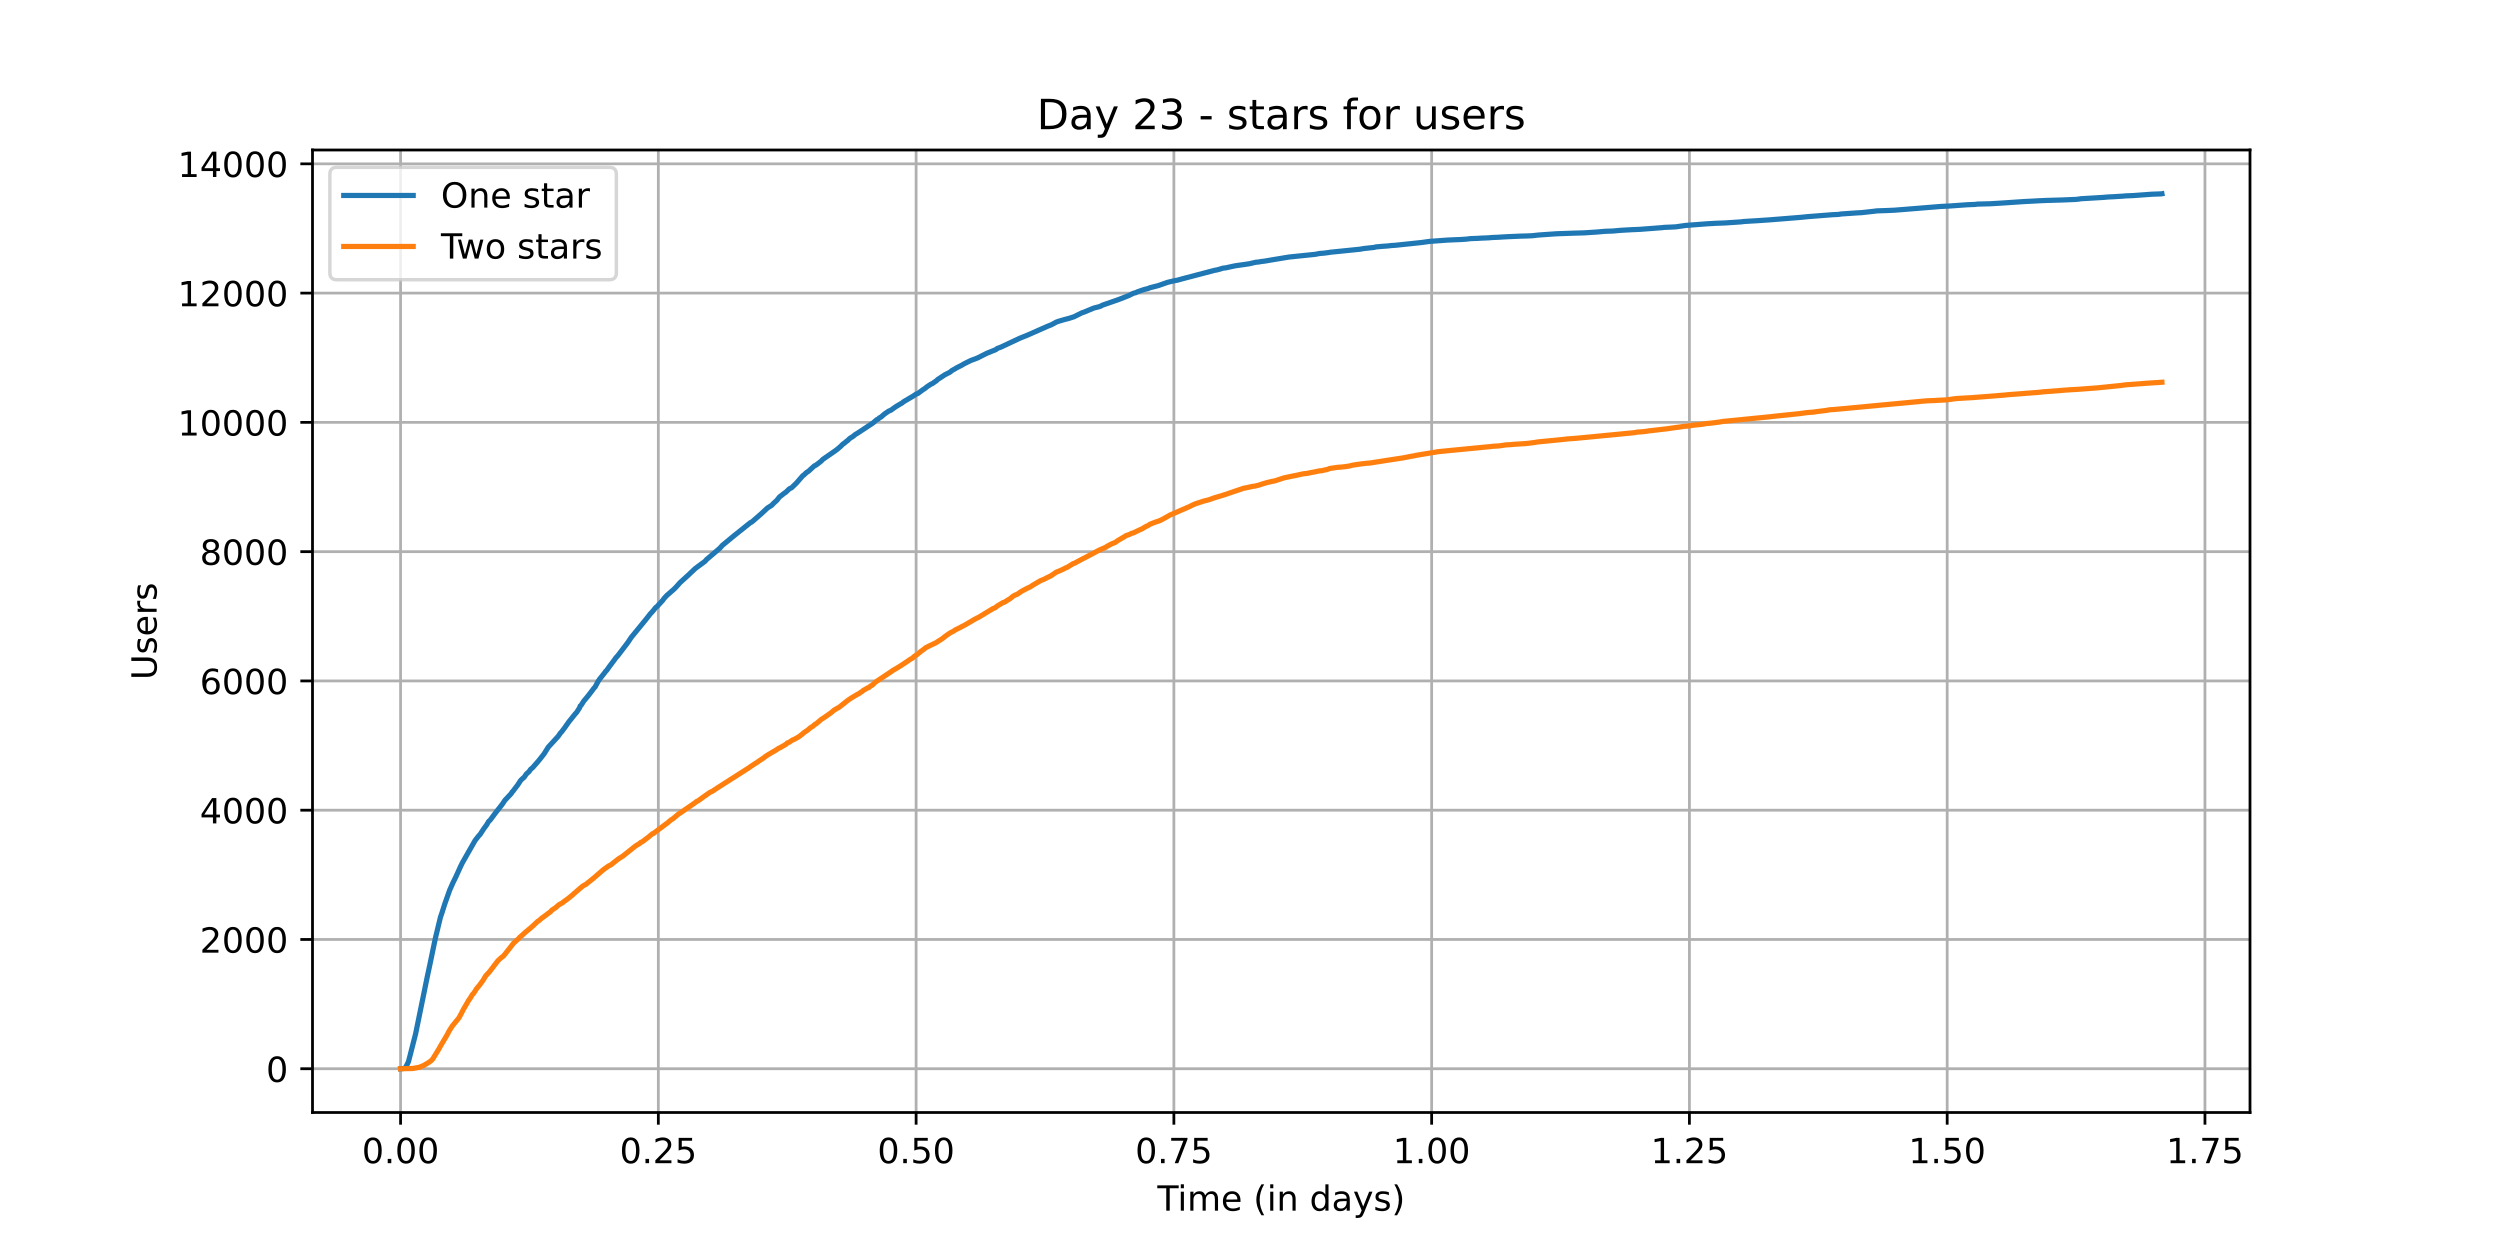<?xml version="1.0" encoding="utf-8" standalone="no"?>
<!DOCTYPE svg PUBLIC "-//W3C//DTD SVG 1.1//EN"
  "http://www.w3.org/Graphics/SVG/1.1/DTD/svg11.dtd">
<!-- Created with matplotlib (https://matplotlib.org/) -->
<svg height="360pt" version="1.1" viewBox="0 0 720 360" width="720pt" xmlns="http://www.w3.org/2000/svg" xmlns:xlink="http://www.w3.org/1999/xlink">
 <defs>
  <style type="text/css">*{stroke-linecap:butt;stroke-linejoin:round;}</style>
 </defs>
 <g id="figure_1">
  <g id="patch_1">
   <path d="M 0 360 
L 720 360 
L 720 0 
L 0 0 
z
" style="fill:#ffffff;"/>
  </g>
  <g id="axes_1">
   <g id="patch_2">
    <path d="M 90 320.4 
L 648 320.4 
L 648 43.2 
L 90 43.2 
z
" style="fill:#ffffff;"/>
   </g>
   <g id="matplotlib.axis_1">
    <g id="xtick_1">
     <g id="line2d_1">
      <path clip-path="url(#p4e5f7a37dd)" d="M 115.364 320.4 
L 115.364 43.2 
" style="fill:none;stroke:#b0b0b0;stroke-linecap:square;stroke-width:0.8;"/>
     </g>
     <g id="line2d_2">
      <defs>
       <path d="M 0 0 
L 0 3.5 
" id="maa28f8fe8a" style="stroke:#000000;stroke-width:0.8;"/>
      </defs>
      <g>
       <use style="stroke:#000000;stroke-width:0.8;" x="115.364" xlink:href="#maa28f8fe8a" y="320.4"/>
      </g>
     </g>
     <g id="text_1">
      <!-- 0.00 -->
      <g transform="translate(104.231 334.998)scale(0.1 -0.1)">
       <defs>
        <path d="M 31.781 66.406 
Q 24.172 66.406 20.328 58.906 
Q 16.5 51.422 16.5 36.375 
Q 16.5 21.391 20.328 13.891 
Q 24.172 6.391 31.781 6.391 
Q 39.453 6.391 43.281 13.891 
Q 47.125 21.391 47.125 36.375 
Q 47.125 51.422 43.281 58.906 
Q 39.453 66.406 31.781 66.406 
z
M 31.781 74.219 
Q 44.047 74.219 50.516 64.516 
Q 56.984 54.828 56.984 36.375 
Q 56.984 17.969 50.516 8.266 
Q 44.047 -1.422 31.781 -1.422 
Q 19.531 -1.422 13.062 8.266 
Q 6.594 17.969 6.594 36.375 
Q 6.594 54.828 13.062 64.516 
Q 19.531 74.219 31.781 74.219 
z
" id="DejaVuSans-48"/>
        <path d="M 10.688 12.406 
L 21 12.406 
L 21 0 
L 10.688 0 
z
" id="DejaVuSans-46"/>
       </defs>
       <use xlink:href="#DejaVuSans-48"/>
       <use x="63.623" xlink:href="#DejaVuSans-46"/>
       <use x="95.41" xlink:href="#DejaVuSans-48"/>
       <use x="159.033" xlink:href="#DejaVuSans-48"/>
      </g>
     </g>
    </g>
    <g id="xtick_2">
     <g id="line2d_3">
      <path clip-path="url(#p4e5f7a37dd)" d="M 189.601 320.4 
L 189.601 43.2 
" style="fill:none;stroke:#b0b0b0;stroke-linecap:square;stroke-width:0.8;"/>
     </g>
     <g id="line2d_4">
      <g>
       <use style="stroke:#000000;stroke-width:0.8;" x="189.601" xlink:href="#maa28f8fe8a" y="320.4"/>
      </g>
     </g>
     <g id="text_2">
      <!-- 0.25 -->
      <g transform="translate(178.468 334.998)scale(0.1 -0.1)">
       <defs>
        <path d="M 19.188 8.297 
L 53.609 8.297 
L 53.609 0 
L 7.328 0 
L 7.328 8.297 
Q 12.938 14.109 22.625 23.891 
Q 32.328 33.688 34.812 36.531 
Q 39.547 41.844 41.422 45.531 
Q 43.312 49.219 43.312 52.781 
Q 43.312 58.594 39.234 62.25 
Q 35.156 65.922 28.609 65.922 
Q 23.969 65.922 18.812 64.312 
Q 13.672 62.703 7.812 59.422 
L 7.812 69.391 
Q 13.766 71.781 18.938 73 
Q 24.125 74.219 28.422 74.219 
Q 39.75 74.219 46.484 68.547 
Q 53.219 62.891 53.219 53.422 
Q 53.219 48.922 51.531 44.891 
Q 49.859 40.875 45.406 35.406 
Q 44.188 33.984 37.641 27.219 
Q 31.109 20.453 19.188 8.297 
z
" id="DejaVuSans-50"/>
        <path d="M 10.797 72.906 
L 49.516 72.906 
L 49.516 64.594 
L 19.828 64.594 
L 19.828 46.734 
Q 21.969 47.469 24.109 47.828 
Q 26.266 48.188 28.422 48.188 
Q 40.625 48.188 47.75 41.5 
Q 54.891 34.812 54.891 23.391 
Q 54.891 11.625 47.562 5.094 
Q 40.234 -1.422 26.906 -1.422 
Q 22.312 -1.422 17.547 -0.641 
Q 12.797 0.141 7.719 1.703 
L 7.719 11.625 
Q 12.109 9.234 16.797 8.062 
Q 21.484 6.891 26.703 6.891 
Q 35.156 6.891 40.078 11.328 
Q 45.016 15.766 45.016 23.391 
Q 45.016 31 40.078 35.438 
Q 35.156 39.891 26.703 39.891 
Q 22.75 39.891 18.812 39.016 
Q 14.891 38.141 10.797 36.281 
z
" id="DejaVuSans-53"/>
       </defs>
       <use xlink:href="#DejaVuSans-48"/>
       <use x="63.623" xlink:href="#DejaVuSans-46"/>
       <use x="95.41" xlink:href="#DejaVuSans-50"/>
       <use x="159.033" xlink:href="#DejaVuSans-53"/>
      </g>
     </g>
    </g>
    <g id="xtick_3">
     <g id="line2d_5">
      <path clip-path="url(#p4e5f7a37dd)" d="M 263.839 320.4 
L 263.839 43.2 
" style="fill:none;stroke:#b0b0b0;stroke-linecap:square;stroke-width:0.8;"/>
     </g>
     <g id="line2d_6">
      <g>
       <use style="stroke:#000000;stroke-width:0.8;" x="263.839" xlink:href="#maa28f8fe8a" y="320.4"/>
      </g>
     </g>
     <g id="text_3">
      <!-- 0.50 -->
      <g transform="translate(252.706 334.998)scale(0.1 -0.1)">
       <use xlink:href="#DejaVuSans-48"/>
       <use x="63.623" xlink:href="#DejaVuSans-46"/>
       <use x="95.41" xlink:href="#DejaVuSans-53"/>
       <use x="159.033" xlink:href="#DejaVuSans-48"/>
      </g>
     </g>
    </g>
    <g id="xtick_4">
     <g id="line2d_7">
      <path clip-path="url(#p4e5f7a37dd)" d="M 338.076 320.4 
L 338.076 43.2 
" style="fill:none;stroke:#b0b0b0;stroke-linecap:square;stroke-width:0.8;"/>
     </g>
     <g id="line2d_8">
      <g>
       <use style="stroke:#000000;stroke-width:0.8;" x="338.076" xlink:href="#maa28f8fe8a" y="320.4"/>
      </g>
     </g>
     <g id="text_4">
      <!-- 0.75 -->
      <g transform="translate(326.943 334.998)scale(0.1 -0.1)">
       <defs>
        <path d="M 8.203 72.906 
L 55.078 72.906 
L 55.078 68.703 
L 28.609 0 
L 18.312 0 
L 43.219 64.594 
L 8.203 64.594 
z
" id="DejaVuSans-55"/>
       </defs>
       <use xlink:href="#DejaVuSans-48"/>
       <use x="63.623" xlink:href="#DejaVuSans-46"/>
       <use x="95.41" xlink:href="#DejaVuSans-55"/>
       <use x="159.033" xlink:href="#DejaVuSans-53"/>
      </g>
     </g>
    </g>
    <g id="xtick_5">
     <g id="line2d_9">
      <path clip-path="url(#p4e5f7a37dd)" d="M 412.314 320.4 
L 412.314 43.2 
" style="fill:none;stroke:#b0b0b0;stroke-linecap:square;stroke-width:0.8;"/>
     </g>
     <g id="line2d_10">
      <g>
       <use style="stroke:#000000;stroke-width:0.8;" x="412.314" xlink:href="#maa28f8fe8a" y="320.4"/>
      </g>
     </g>
     <g id="text_5">
      <!-- 1.00 -->
      <g transform="translate(401.181 334.998)scale(0.1 -0.1)">
       <defs>
        <path d="M 12.406 8.297 
L 28.516 8.297 
L 28.516 63.922 
L 10.984 60.406 
L 10.984 69.391 
L 28.422 72.906 
L 38.281 72.906 
L 38.281 8.297 
L 54.391 8.297 
L 54.391 0 
L 12.406 0 
z
" id="DejaVuSans-49"/>
       </defs>
       <use xlink:href="#DejaVuSans-49"/>
       <use x="63.623" xlink:href="#DejaVuSans-46"/>
       <use x="95.41" xlink:href="#DejaVuSans-48"/>
       <use x="159.033" xlink:href="#DejaVuSans-48"/>
      </g>
     </g>
    </g>
    <g id="xtick_6">
     <g id="line2d_11">
      <path clip-path="url(#p4e5f7a37dd)" d="M 486.551 320.4 
L 486.551 43.2 
" style="fill:none;stroke:#b0b0b0;stroke-linecap:square;stroke-width:0.8;"/>
     </g>
     <g id="line2d_12">
      <g>
       <use style="stroke:#000000;stroke-width:0.8;" x="486.551" xlink:href="#maa28f8fe8a" y="320.4"/>
      </g>
     </g>
     <g id="text_6">
      <!-- 1.25 -->
      <g transform="translate(475.419 334.998)scale(0.1 -0.1)">
       <use xlink:href="#DejaVuSans-49"/>
       <use x="63.623" xlink:href="#DejaVuSans-46"/>
       <use x="95.41" xlink:href="#DejaVuSans-50"/>
       <use x="159.033" xlink:href="#DejaVuSans-53"/>
      </g>
     </g>
    </g>
    <g id="xtick_7">
     <g id="line2d_13">
      <path clip-path="url(#p4e5f7a37dd)" d="M 560.789 320.4 
L 560.789 43.2 
" style="fill:none;stroke:#b0b0b0;stroke-linecap:square;stroke-width:0.8;"/>
     </g>
     <g id="line2d_14">
      <g>
       <use style="stroke:#000000;stroke-width:0.8;" x="560.789" xlink:href="#maa28f8fe8a" y="320.4"/>
      </g>
     </g>
     <g id="text_7">
      <!-- 1.50 -->
      <g transform="translate(549.656 334.998)scale(0.1 -0.1)">
       <use xlink:href="#DejaVuSans-49"/>
       <use x="63.623" xlink:href="#DejaVuSans-46"/>
       <use x="95.41" xlink:href="#DejaVuSans-53"/>
       <use x="159.033" xlink:href="#DejaVuSans-48"/>
      </g>
     </g>
    </g>
    <g id="xtick_8">
     <g id="line2d_15">
      <path clip-path="url(#p4e5f7a37dd)" d="M 635.026 320.4 
L 635.026 43.2 
" style="fill:none;stroke:#b0b0b0;stroke-linecap:square;stroke-width:0.8;"/>
     </g>
     <g id="line2d_16">
      <g>
       <use style="stroke:#000000;stroke-width:0.8;" x="635.026" xlink:href="#maa28f8fe8a" y="320.4"/>
      </g>
     </g>
     <g id="text_8">
      <!-- 1.75 -->
      <g transform="translate(623.894 334.998)scale(0.1 -0.1)">
       <use xlink:href="#DejaVuSans-49"/>
       <use x="63.623" xlink:href="#DejaVuSans-46"/>
       <use x="95.41" xlink:href="#DejaVuSans-55"/>
       <use x="159.033" xlink:href="#DejaVuSans-53"/>
      </g>
     </g>
    </g>
    <g id="text_9">
     <!-- Time (in days) -->
     <g transform="translate(333.327 348.677)scale(0.1 -0.1)">
      <defs>
       <path d="M -0.297 72.906 
L 61.375 72.906 
L 61.375 64.594 
L 35.5 64.594 
L 35.5 0 
L 25.594 0 
L 25.594 64.594 
L -0.297 64.594 
z
" id="DejaVuSans-84"/>
       <path d="M 9.422 54.688 
L 18.406 54.688 
L 18.406 0 
L 9.422 0 
z
M 9.422 75.984 
L 18.406 75.984 
L 18.406 64.594 
L 9.422 64.594 
z
" id="DejaVuSans-105"/>
       <path d="M 52 44.188 
Q 55.375 50.25 60.062 53.125 
Q 64.75 56 71.094 56 
Q 79.641 56 84.281 50.016 
Q 88.922 44.047 88.922 33.016 
L 88.922 0 
L 79.891 0 
L 79.891 32.719 
Q 79.891 40.578 77.094 44.375 
Q 74.312 48.188 68.609 48.188 
Q 61.625 48.188 57.562 43.547 
Q 53.516 38.922 53.516 30.906 
L 53.516 0 
L 44.484 0 
L 44.484 32.719 
Q 44.484 40.625 41.703 44.406 
Q 38.922 48.188 33.109 48.188 
Q 26.219 48.188 22.156 43.531 
Q 18.109 38.875 18.109 30.906 
L 18.109 0 
L 9.078 0 
L 9.078 54.688 
L 18.109 54.688 
L 18.109 46.188 
Q 21.188 51.219 25.484 53.609 
Q 29.781 56 35.688 56 
Q 41.656 56 45.828 52.969 
Q 50 49.953 52 44.188 
z
" id="DejaVuSans-109"/>
       <path d="M 56.203 29.594 
L 56.203 25.203 
L 14.891 25.203 
Q 15.484 15.922 20.484 11.062 
Q 25.484 6.203 34.422 6.203 
Q 39.594 6.203 44.453 7.469 
Q 49.312 8.734 54.109 11.281 
L 54.109 2.781 
Q 49.266 0.734 44.188 -0.344 
Q 39.109 -1.422 33.891 -1.422 
Q 20.797 -1.422 13.156 6.188 
Q 5.516 13.812 5.516 26.812 
Q 5.516 40.234 12.766 48.109 
Q 20.016 56 32.328 56 
Q 43.359 56 49.781 48.891 
Q 56.203 41.797 56.203 29.594 
z
M 47.219 32.234 
Q 47.125 39.594 43.094 43.984 
Q 39.062 48.391 32.422 48.391 
Q 24.906 48.391 20.391 44.141 
Q 15.875 39.891 15.188 32.172 
z
" id="DejaVuSans-101"/>
       <path id="DejaVuSans-32"/>
       <path d="M 31 75.875 
Q 24.469 64.656 21.281 53.656 
Q 18.109 42.672 18.109 31.391 
Q 18.109 20.125 21.312 9.062 
Q 24.516 -2 31 -13.188 
L 23.188 -13.188 
Q 15.875 -1.703 12.234 9.375 
Q 8.594 20.453 8.594 31.391 
Q 8.594 42.281 12.203 53.312 
Q 15.828 64.359 23.188 75.875 
z
" id="DejaVuSans-40"/>
       <path d="M 54.891 33.016 
L 54.891 0 
L 45.906 0 
L 45.906 32.719 
Q 45.906 40.484 42.875 44.328 
Q 39.844 48.188 33.797 48.188 
Q 26.516 48.188 22.312 43.547 
Q 18.109 38.922 18.109 30.906 
L 18.109 0 
L 9.078 0 
L 9.078 54.688 
L 18.109 54.688 
L 18.109 46.188 
Q 21.344 51.125 25.703 53.562 
Q 30.078 56 35.797 56 
Q 45.219 56 50.047 50.172 
Q 54.891 44.344 54.891 33.016 
z
" id="DejaVuSans-110"/>
       <path d="M 45.406 46.391 
L 45.406 75.984 
L 54.391 75.984 
L 54.391 0 
L 45.406 0 
L 45.406 8.203 
Q 42.578 3.328 38.25 0.953 
Q 33.938 -1.422 27.875 -1.422 
Q 17.969 -1.422 11.734 6.484 
Q 5.516 14.406 5.516 27.297 
Q 5.516 40.188 11.734 48.094 
Q 17.969 56 27.875 56 
Q 33.938 56 38.25 53.625 
Q 42.578 51.266 45.406 46.391 
z
M 14.797 27.297 
Q 14.797 17.391 18.875 11.75 
Q 22.953 6.109 30.078 6.109 
Q 37.203 6.109 41.297 11.75 
Q 45.406 17.391 45.406 27.297 
Q 45.406 37.203 41.297 42.844 
Q 37.203 48.484 30.078 48.484 
Q 22.953 48.484 18.875 42.844 
Q 14.797 37.203 14.797 27.297 
z
" id="DejaVuSans-100"/>
       <path d="M 34.281 27.484 
Q 23.391 27.484 19.188 25 
Q 14.984 22.516 14.984 16.5 
Q 14.984 11.719 18.141 8.906 
Q 21.297 6.109 26.703 6.109 
Q 34.188 6.109 38.703 11.406 
Q 43.219 16.703 43.219 25.484 
L 43.219 27.484 
z
M 52.203 31.203 
L 52.203 0 
L 43.219 0 
L 43.219 8.297 
Q 40.141 3.328 35.547 0.953 
Q 30.953 -1.422 24.312 -1.422 
Q 15.922 -1.422 10.953 3.297 
Q 6 8.016 6 15.922 
Q 6 25.141 12.172 29.828 
Q 18.359 34.516 30.609 34.516 
L 43.219 34.516 
L 43.219 35.406 
Q 43.219 41.609 39.141 45 
Q 35.062 48.391 27.688 48.391 
Q 23 48.391 18.547 47.266 
Q 14.109 46.141 10.016 43.891 
L 10.016 52.203 
Q 14.938 54.109 19.578 55.047 
Q 24.219 56 28.609 56 
Q 40.484 56 46.344 49.844 
Q 52.203 43.703 52.203 31.203 
z
" id="DejaVuSans-97"/>
       <path d="M 32.172 -5.078 
Q 28.375 -14.844 24.75 -17.812 
Q 21.141 -20.797 15.094 -20.797 
L 7.906 -20.797 
L 7.906 -13.281 
L 13.188 -13.281 
Q 16.891 -13.281 18.938 -11.516 
Q 21 -9.766 23.484 -3.219 
L 25.094 0.875 
L 2.984 54.688 
L 12.5 54.688 
L 29.594 11.922 
L 46.688 54.688 
L 56.203 54.688 
z
" id="DejaVuSans-121"/>
       <path d="M 44.281 53.078 
L 44.281 44.578 
Q 40.484 46.531 36.375 47.5 
Q 32.281 48.484 27.875 48.484 
Q 21.188 48.484 17.844 46.438 
Q 14.5 44.391 14.5 40.281 
Q 14.5 37.156 16.891 35.375 
Q 19.281 33.594 26.516 31.984 
L 29.594 31.297 
Q 39.156 29.25 43.188 25.516 
Q 47.219 21.781 47.219 15.094 
Q 47.219 7.469 41.188 3.016 
Q 35.156 -1.422 24.609 -1.422 
Q 20.219 -1.422 15.453 -0.562 
Q 10.688 0.297 5.422 2 
L 5.422 11.281 
Q 10.406 8.688 15.234 7.391 
Q 20.062 6.109 24.812 6.109 
Q 31.156 6.109 34.562 8.281 
Q 37.984 10.453 37.984 14.406 
Q 37.984 18.062 35.516 20.016 
Q 33.062 21.969 24.703 23.781 
L 21.578 24.516 
Q 13.234 26.266 9.516 29.906 
Q 5.812 33.547 5.812 39.891 
Q 5.812 47.609 11.281 51.797 
Q 16.75 56 26.812 56 
Q 31.781 56 36.172 55.266 
Q 40.578 54.547 44.281 53.078 
z
" id="DejaVuSans-115"/>
       <path d="M 8.016 75.875 
L 15.828 75.875 
Q 23.141 64.359 26.781 53.312 
Q 30.422 42.281 30.422 31.391 
Q 30.422 20.453 26.781 9.375 
Q 23.141 -1.703 15.828 -13.188 
L 8.016 -13.188 
Q 14.5 -2 17.703 9.062 
Q 20.906 20.125 20.906 31.391 
Q 20.906 42.672 17.703 53.656 
Q 14.5 64.656 8.016 75.875 
z
" id="DejaVuSans-41"/>
      </defs>
      <use xlink:href="#DejaVuSans-84"/>
      <use x="57.959" xlink:href="#DejaVuSans-105"/>
      <use x="85.742" xlink:href="#DejaVuSans-109"/>
      <use x="183.154" xlink:href="#DejaVuSans-101"/>
      <use x="244.678" xlink:href="#DejaVuSans-32"/>
      <use x="276.465" xlink:href="#DejaVuSans-40"/>
      <use x="315.479" xlink:href="#DejaVuSans-105"/>
      <use x="343.262" xlink:href="#DejaVuSans-110"/>
      <use x="406.641" xlink:href="#DejaVuSans-32"/>
      <use x="438.428" xlink:href="#DejaVuSans-100"/>
      <use x="501.904" xlink:href="#DejaVuSans-97"/>
      <use x="563.184" xlink:href="#DejaVuSans-121"/>
      <use x="622.363" xlink:href="#DejaVuSans-115"/>
      <use x="674.463" xlink:href="#DejaVuSans-41"/>
     </g>
    </g>
   </g>
   <g id="matplotlib.axis_2">
    <g id="ytick_1">
     <g id="line2d_17">
      <path clip-path="url(#p4e5f7a37dd)" d="M 90 307.8 
L 648 307.8 
" style="fill:none;stroke:#b0b0b0;stroke-linecap:square;stroke-width:0.8;"/>
     </g>
     <g id="line2d_18">
      <defs>
       <path d="M 0 0 
L -3.5 0 
" id="m1fc5a2601a" style="stroke:#000000;stroke-width:0.8;"/>
      </defs>
      <g>
       <use style="stroke:#000000;stroke-width:0.8;" x="90" xlink:href="#m1fc5a2601a" y="307.8"/>
      </g>
     </g>
     <g id="text_10">
      <!-- 0 -->
      <g transform="translate(76.638 311.599)scale(0.1 -0.1)">
       <use xlink:href="#DejaVuSans-48"/>
      </g>
     </g>
    </g>
    <g id="ytick_2">
     <g id="line2d_19">
      <path clip-path="url(#p4e5f7a37dd)" d="M 90 270.569 
L 648 270.569 
" style="fill:none;stroke:#b0b0b0;stroke-linecap:square;stroke-width:0.8;"/>
     </g>
     <g id="line2d_20">
      <g>
       <use style="stroke:#000000;stroke-width:0.8;" x="90" xlink:href="#m1fc5a2601a" y="270.569"/>
      </g>
     </g>
     <g id="text_11">
      <!-- 2000 -->
      <g transform="translate(57.55 274.368)scale(0.1 -0.1)">
       <use xlink:href="#DejaVuSans-50"/>
       <use x="63.623" xlink:href="#DejaVuSans-48"/>
       <use x="127.246" xlink:href="#DejaVuSans-48"/>
       <use x="190.869" xlink:href="#DejaVuSans-48"/>
      </g>
     </g>
    </g>
    <g id="ytick_3">
     <g id="line2d_21">
      <path clip-path="url(#p4e5f7a37dd)" d="M 90 233.337 
L 648 233.337 
" style="fill:none;stroke:#b0b0b0;stroke-linecap:square;stroke-width:0.8;"/>
     </g>
     <g id="line2d_22">
      <g>
       <use style="stroke:#000000;stroke-width:0.8;" x="90" xlink:href="#m1fc5a2601a" y="233.337"/>
      </g>
     </g>
     <g id="text_12">
      <!-- 4000 -->
      <g transform="translate(57.55 237.137)scale(0.1 -0.1)">
       <defs>
        <path d="M 37.797 64.312 
L 12.891 25.391 
L 37.797 25.391 
z
M 35.203 72.906 
L 47.609 72.906 
L 47.609 25.391 
L 58.016 25.391 
L 58.016 17.188 
L 47.609 17.188 
L 47.609 0 
L 37.797 0 
L 37.797 17.188 
L 4.891 17.188 
L 4.891 26.703 
z
" id="DejaVuSans-52"/>
       </defs>
       <use xlink:href="#DejaVuSans-52"/>
       <use x="63.623" xlink:href="#DejaVuSans-48"/>
       <use x="127.246" xlink:href="#DejaVuSans-48"/>
       <use x="190.869" xlink:href="#DejaVuSans-48"/>
      </g>
     </g>
    </g>
    <g id="ytick_4">
     <g id="line2d_23">
      <path clip-path="url(#p4e5f7a37dd)" d="M 90 196.106 
L 648 196.106 
" style="fill:none;stroke:#b0b0b0;stroke-linecap:square;stroke-width:0.8;"/>
     </g>
     <g id="line2d_24">
      <g>
       <use style="stroke:#000000;stroke-width:0.8;" x="90" xlink:href="#m1fc5a2601a" y="196.106"/>
      </g>
     </g>
     <g id="text_13">
      <!-- 6000 -->
      <g transform="translate(57.55 199.905)scale(0.1 -0.1)">
       <defs>
        <path d="M 33.016 40.375 
Q 26.375 40.375 22.484 35.828 
Q 18.609 31.297 18.609 23.391 
Q 18.609 15.531 22.484 10.953 
Q 26.375 6.391 33.016 6.391 
Q 39.656 6.391 43.531 10.953 
Q 47.406 15.531 47.406 23.391 
Q 47.406 31.297 43.531 35.828 
Q 39.656 40.375 33.016 40.375 
z
M 52.594 71.297 
L 52.594 62.312 
Q 48.875 64.062 45.094 64.984 
Q 41.312 65.922 37.594 65.922 
Q 27.828 65.922 22.672 59.328 
Q 17.531 52.734 16.797 39.406 
Q 19.672 43.656 24.016 45.922 
Q 28.375 48.188 33.594 48.188 
Q 44.578 48.188 50.953 41.516 
Q 57.328 34.859 57.328 23.391 
Q 57.328 12.156 50.688 5.359 
Q 44.047 -1.422 33.016 -1.422 
Q 20.359 -1.422 13.672 8.266 
Q 6.984 17.969 6.984 36.375 
Q 6.984 53.656 15.188 63.938 
Q 23.391 74.219 37.203 74.219 
Q 40.922 74.219 44.703 73.484 
Q 48.484 72.75 52.594 71.297 
z
" id="DejaVuSans-54"/>
       </defs>
       <use xlink:href="#DejaVuSans-54"/>
       <use x="63.623" xlink:href="#DejaVuSans-48"/>
       <use x="127.246" xlink:href="#DejaVuSans-48"/>
       <use x="190.869" xlink:href="#DejaVuSans-48"/>
      </g>
     </g>
    </g>
    <g id="ytick_5">
     <g id="line2d_25">
      <path clip-path="url(#p4e5f7a37dd)" d="M 90 158.875 
L 648 158.875 
" style="fill:none;stroke:#b0b0b0;stroke-linecap:square;stroke-width:0.8;"/>
     </g>
     <g id="line2d_26">
      <g>
       <use style="stroke:#000000;stroke-width:0.8;" x="90" xlink:href="#m1fc5a2601a" y="158.875"/>
      </g>
     </g>
     <g id="text_14">
      <!-- 8000 -->
      <g transform="translate(57.55 162.674)scale(0.1 -0.1)">
       <defs>
        <path d="M 31.781 34.625 
Q 24.75 34.625 20.719 30.859 
Q 16.703 27.094 16.703 20.516 
Q 16.703 13.922 20.719 10.156 
Q 24.75 6.391 31.781 6.391 
Q 38.812 6.391 42.859 10.172 
Q 46.922 13.969 46.922 20.516 
Q 46.922 27.094 42.891 30.859 
Q 38.875 34.625 31.781 34.625 
z
M 21.922 38.812 
Q 15.578 40.375 12.031 44.719 
Q 8.5 49.078 8.5 55.328 
Q 8.5 64.062 14.719 69.141 
Q 20.953 74.219 31.781 74.219 
Q 42.672 74.219 48.875 69.141 
Q 55.078 64.062 55.078 55.328 
Q 55.078 49.078 51.531 44.719 
Q 48 40.375 41.703 38.812 
Q 48.828 37.156 52.797 32.312 
Q 56.781 27.484 56.781 20.516 
Q 56.781 9.906 50.312 4.234 
Q 43.844 -1.422 31.781 -1.422 
Q 19.734 -1.422 13.25 4.234 
Q 6.781 9.906 6.781 20.516 
Q 6.781 27.484 10.781 32.312 
Q 14.797 37.156 21.922 38.812 
z
M 18.312 54.391 
Q 18.312 48.734 21.844 45.562 
Q 25.391 42.391 31.781 42.391 
Q 38.141 42.391 41.719 45.562 
Q 45.312 48.734 45.312 54.391 
Q 45.312 60.062 41.719 63.234 
Q 38.141 66.406 31.781 66.406 
Q 25.391 66.406 21.844 63.234 
Q 18.312 60.062 18.312 54.391 
z
" id="DejaVuSans-56"/>
       </defs>
       <use xlink:href="#DejaVuSans-56"/>
       <use x="63.623" xlink:href="#DejaVuSans-48"/>
       <use x="127.246" xlink:href="#DejaVuSans-48"/>
       <use x="190.869" xlink:href="#DejaVuSans-48"/>
      </g>
     </g>
    </g>
    <g id="ytick_6">
     <g id="line2d_27">
      <path clip-path="url(#p4e5f7a37dd)" d="M 90 121.644 
L 648 121.644 
" style="fill:none;stroke:#b0b0b0;stroke-linecap:square;stroke-width:0.8;"/>
     </g>
     <g id="line2d_28">
      <g>
       <use style="stroke:#000000;stroke-width:0.8;" x="90" xlink:href="#m1fc5a2601a" y="121.644"/>
      </g>
     </g>
     <g id="text_15">
      <!-- 10000 -->
      <g transform="translate(51.188 125.443)scale(0.1 -0.1)">
       <use xlink:href="#DejaVuSans-49"/>
       <use x="63.623" xlink:href="#DejaVuSans-48"/>
       <use x="127.246" xlink:href="#DejaVuSans-48"/>
       <use x="190.869" xlink:href="#DejaVuSans-48"/>
       <use x="254.492" xlink:href="#DejaVuSans-48"/>
      </g>
     </g>
    </g>
    <g id="ytick_7">
     <g id="line2d_29">
      <path clip-path="url(#p4e5f7a37dd)" d="M 90 84.412 
L 648 84.412 
" style="fill:none;stroke:#b0b0b0;stroke-linecap:square;stroke-width:0.8;"/>
     </g>
     <g id="line2d_30">
      <g>
       <use style="stroke:#000000;stroke-width:0.8;" x="90" xlink:href="#m1fc5a2601a" y="84.412"/>
      </g>
     </g>
     <g id="text_16">
      <!-- 12000 -->
      <g transform="translate(51.188 88.211)scale(0.1 -0.1)">
       <use xlink:href="#DejaVuSans-49"/>
       <use x="63.623" xlink:href="#DejaVuSans-50"/>
       <use x="127.246" xlink:href="#DejaVuSans-48"/>
       <use x="190.869" xlink:href="#DejaVuSans-48"/>
       <use x="254.492" xlink:href="#DejaVuSans-48"/>
      </g>
     </g>
    </g>
    <g id="ytick_8">
     <g id="line2d_31">
      <path clip-path="url(#p4e5f7a37dd)" d="M 90 47.181 
L 648 47.181 
" style="fill:none;stroke:#b0b0b0;stroke-linecap:square;stroke-width:0.8;"/>
     </g>
     <g id="line2d_32">
      <g>
       <use style="stroke:#000000;stroke-width:0.8;" x="90" xlink:href="#m1fc5a2601a" y="47.181"/>
      </g>
     </g>
     <g id="text_17">
      <!-- 14000 -->
      <g transform="translate(51.188 50.98)scale(0.1 -0.1)">
       <use xlink:href="#DejaVuSans-49"/>
       <use x="63.623" xlink:href="#DejaVuSans-52"/>
       <use x="127.246" xlink:href="#DejaVuSans-48"/>
       <use x="190.869" xlink:href="#DejaVuSans-48"/>
       <use x="254.492" xlink:href="#DejaVuSans-48"/>
      </g>
     </g>
    </g>
    <g id="text_18">
     <!-- Users -->
     <g transform="translate(45.108 195.801)rotate(-90)scale(0.1 -0.1)">
      <defs>
       <path d="M 8.688 72.906 
L 18.609 72.906 
L 18.609 28.609 
Q 18.609 16.891 22.844 11.734 
Q 27.094 6.594 36.625 6.594 
Q 46.094 6.594 50.344 11.734 
Q 54.594 16.891 54.594 28.609 
L 54.594 72.906 
L 64.5 72.906 
L 64.5 27.391 
Q 64.5 13.141 57.438 5.859 
Q 50.391 -1.422 36.625 -1.422 
Q 22.797 -1.422 15.734 5.859 
Q 8.688 13.141 8.688 27.391 
z
" id="DejaVuSans-85"/>
       <path d="M 41.109 46.297 
Q 39.594 47.172 37.812 47.578 
Q 36.031 48 33.891 48 
Q 26.266 48 22.188 43.047 
Q 18.109 38.094 18.109 28.812 
L 18.109 0 
L 9.078 0 
L 9.078 54.688 
L 18.109 54.688 
L 18.109 46.188 
Q 20.953 51.172 25.484 53.578 
Q 30.031 56 36.531 56 
Q 37.453 56 38.578 55.875 
Q 39.703 55.766 41.062 55.516 
z
" id="DejaVuSans-114"/>
      </defs>
      <use xlink:href="#DejaVuSans-85"/>
      <use x="73.193" xlink:href="#DejaVuSans-115"/>
      <use x="125.293" xlink:href="#DejaVuSans-101"/>
      <use x="186.816" xlink:href="#DejaVuSans-114"/>
      <use x="227.93" xlink:href="#DejaVuSans-115"/>
     </g>
    </g>
   </g>
   <g id="line2d_33">
    <path clip-path="url(#p4e5f7a37dd)" d="M 115.364 307.8 
L 116.422 307.707 
L 116.831 307.372 
L 117.446 306.18 
L 117.649 305.734 
L 119.694 297.748 
L 122.145 285.778 
L 122.963 281.738 
L 123.781 277.922 
L 125.008 272.021 
L 125.417 270.085 
L 126.846 264.165 
L 127.255 262.992 
L 128.07 260.405 
L 129.503 256.365 
L 130.524 254.075 
L 130.933 253.256 
L 131.342 252.418 
L 132.569 249.701 
L 133.181 248.453 
L 134.408 246.294 
L 135.019 245.214 
L 136.858 242.012 
L 137.879 240.709 
L 138.288 240.281 
L 138.697 239.648 
L 139.312 238.699 
L 140.127 237.6 
L 140.742 236.558 
L 141.151 236.204 
L 142.581 234.268 
L 144.626 231.662 
L 145.44 230.452 
L 147.279 228.497 
L 147.485 228.069 
L 147.688 227.939 
L 148.303 227.101 
L 149.121 226.04 
L 149.936 224.774 
L 150.551 224.179 
L 150.96 223.843 
L 151.572 222.931 
L 152.39 222.187 
L 152.799 221.572 
L 153.41 221.07 
L 155.046 219.19 
L 155.455 218.687 
L 156.682 217.123 
L 157.906 215.169 
L 160.769 212.041 
L 161.381 211.148 
L 161.79 210.701 
L 162.608 209.621 
L 163.835 207.871 
L 164.244 207.369 
L 164.649 206.866 
L 165.673 205.581 
L 166.082 205.153 
L 166.491 204.502 
L 166.897 203.887 
L 167.103 203.31 
L 167.306 203.199 
L 168.124 201.914 
L 169.351 200.444 
L 170.578 198.843 
L 170.987 198.284 
L 171.396 197.837 
L 172.21 196.311 
L 172.619 195.678 
L 174.255 193.612 
L 174.458 193.277 
L 174.664 193.165 
L 175.482 191.992 
L 176.503 190.633 
L 176.912 190.093 
L 177.321 189.498 
L 177.933 188.827 
L 180.796 185.067 
L 181.817 183.541 
L 185.903 178.552 
L 186.312 178.03 
L 187.336 176.727 
L 187.742 176.318 
L 188.357 175.592 
L 188.766 175.033 
L 189.175 174.735 
L 190.605 173.172 
L 190.808 172.967 
L 191.217 172.39 
L 192.035 171.496 
L 194.079 169.709 
L 194.691 169.095 
L 195.87 167.773 
L 198.169 165.688 
L 200.211 163.752 
L 203.074 161.63 
L 203.483 161.146 
L 206.958 158.186 
L 207.367 157.832 
L 207.992 157.106 
L 210.804 154.779 
L 211.622 154.109 
L 216.117 150.516 
L 216.526 150.33 
L 219.386 147.836 
L 221.022 146.309 
L 222.249 145.527 
L 222.86 144.876 
L 223.678 144.15 
L 224.496 143.126 
L 225.926 142.009 
L 226.335 141.748 
L 227.356 140.762 
L 227.968 140.483 
L 229.401 139.086 
L 231.24 136.964 
L 231.442 136.871 
L 232.26 136.089 
L 232.872 135.698 
L 234.508 134.19 
L 234.917 134.004 
L 235.529 133.558 
L 236.55 132.757 
L 236.959 132.31 
L 240.433 129.909 
L 241.045 129.462 
L 242.069 128.587 
L 242.681 127.973 
L 243.293 127.526 
L 243.908 127.005 
L 244.111 126.893 
L 244.52 126.465 
L 244.929 126.13 
L 245.541 125.776 
L 246.359 125.106 
L 246.768 124.883 
L 251.469 121.774 
L 252.49 120.88 
L 252.899 120.694 
L 253.308 120.322 
L 253.717 120.117 
L 254.738 119.224 
L 255.965 118.386 
L 256.577 118.144 
L 257.597 117.399 
L 258.212 116.99 
L 259.845 116.022 
L 260.254 115.687 
L 262.911 114.123 
L 263.523 113.713 
L 263.932 113.453 
L 264.341 113.322 
L 265.77 112.261 
L 266.385 111.87 
L 266.997 111.368 
L 268.018 110.698 
L 268.633 110.4 
L 269.245 109.953 
L 269.654 109.692 
L 270.063 109.283 
L 270.675 108.892 
L 272.108 107.942 
L 273.538 107.216 
L 274.15 106.714 
L 274.761 106.379 
L 275.17 106.137 
L 275.579 105.895 
L 277.009 105.169 
L 277.624 104.796 
L 278.442 104.387 
L 279.666 103.791 
L 280.281 103.568 
L 280.893 103.344 
L 281.508 103.102 
L 284.165 101.762 
L 286.821 100.682 
L 287.23 100.347 
L 288.251 99.975 
L 293.159 97.667 
L 293.771 97.387 
L 296.022 96.475 
L 301.745 93.943 
L 302.765 93.553 
L 304.199 92.771 
L 304.81 92.547 
L 306.446 92.063 
L 307.876 91.691 
L 309.309 91.226 
L 311.557 90.109 
L 312.169 89.904 
L 315.032 88.712 
L 316.461 88.359 
L 317.077 88.135 
L 317.486 87.893 
L 321.778 86.404 
L 322.39 86.181 
L 325.047 85.138 
L 326.48 84.431 
L 327.092 84.301 
L 327.501 84.077 
L 328.934 83.575 
L 329.752 83.314 
L 330.57 83.128 
L 331.185 82.867 
L 332.003 82.662 
L 333.23 82.346 
L 333.639 82.234 
L 336.296 81.303 
L 336.705 81.21 
L 338.341 80.819 
L 338.953 80.726 
L 339.977 80.447 
L 341.204 80.112 
L 349.789 77.86 
L 350.604 77.711 
L 352.24 77.227 
L 353.058 77.134 
L 354.9 76.724 
L 355.921 76.519 
L 358.169 76.203 
L 359.808 75.961 
L 361.647 75.533 
L 362.465 75.458 
L 363.283 75.309 
L 364.101 75.216 
L 365.121 75.049 
L 365.737 74.937 
L 371.256 74.025 
L 378.818 73.243 
L 380.045 73.001 
L 381.272 72.908 
L 382.705 72.722 
L 383.11 72.647 
L 391.699 71.772 
L 392.72 71.586 
L 395.786 71.251 
L 396.195 71.121 
L 397.215 71.028 
L 398.033 70.953 
L 399.054 70.879 
L 399.872 70.823 
L 400.487 70.73 
L 401.917 70.637 
L 409.478 69.836 
L 411.726 69.52 
L 416.833 69.147 
L 418.878 69.054 
L 420.717 68.98 
L 422.15 68.887 
L 423.58 68.719 
L 425.622 68.645 
L 426.44 68.589 
L 428.687 68.496 
L 429.708 68.403 
L 431.547 68.328 
L 432.365 68.272 
L 434.001 68.179 
L 436.042 68.086 
L 438.29 67.993 
L 439.926 67.956 
L 441.356 67.882 
L 442.992 67.695 
L 448.305 67.323 
L 450.962 67.23 
L 453.007 67.156 
L 456.276 67.062 
L 459.953 66.82 
L 460.974 66.727 
L 462.201 66.616 
L 464.449 66.541 
L 465.676 66.43 
L 466.696 66.336 
L 469.968 66.15 
L 472.216 66.057 
L 478.55 65.573 
L 479.368 65.48 
L 481.207 65.406 
L 482.637 65.331 
L 485.5 64.922 
L 491.834 64.438 
L 493.264 64.363 
L 494.082 64.307 
L 496.738 64.214 
L 500.622 63.954 
L 501.44 63.898 
L 502.255 63.786 
L 505.729 63.581 
L 507.159 63.488 
L 508.183 63.414 
L 509.613 63.321 
L 518.195 62.632 
L 519.216 62.539 
L 520.649 62.39 
L 527.801 61.831 
L 529.434 61.757 
L 530.252 61.627 
L 534.545 61.329 
L 536.177 61.236 
L 539.858 60.826 
L 540.47 60.733 
L 543.329 60.64 
L 545.783 60.528 
L 546.601 60.454 
L 547.622 60.379 
L 559.067 59.449 
L 561.109 59.356 
L 566.628 58.965 
L 568.876 58.872 
L 569.488 58.779 
L 573.169 58.685 
L 576.234 58.499 
L 577.664 58.406 
L 581.751 58.127 
L 583.184 58.034 
L 585.432 57.922 
L 587.068 57.829 
L 589.113 57.736 
L 592.178 57.643 
L 593.608 57.606 
L 595.859 57.513 
L 597.698 57.438 
L 598.516 57.364 
L 599.334 57.233 
L 600.967 57.14 
L 604.648 56.917 
L 605.874 56.842 
L 607.098 56.731 
L 608.734 56.656 
L 609.552 56.6 
L 611.188 56.507 
L 612.209 56.414 
L 614.46 56.321 
L 619.773 55.93 
L 622.434 55.837 
L 622.636 55.8 
L 622.636 55.8 
" style="fill:none;stroke:#1f77b4;stroke-linecap:square;stroke-width:1.5;"/>
   </g>
   <g id="line2d_34">
    <path clip-path="url(#p4e5f7a37dd)" d="M 115.364 307.8 
L 118.876 307.726 
L 120.918 307.335 
L 121.327 307.13 
L 121.942 306.906 
L 122.351 306.646 
L 123.165 306.18 
L 123.574 305.92 
L 124.19 305.454 
L 124.599 305.026 
L 125.21 304.04 
L 126.437 302.048 
L 126.846 301.285 
L 128.888 297.841 
L 129.297 297.003 
L 129.912 296.035 
L 130.318 295.421 
L 132.16 293.168 
L 132.772 292.051 
L 133.383 290.841 
L 135.019 288.03 
L 135.428 287.472 
L 136.04 286.429 
L 136.449 286.02 
L 137.267 284.717 
L 138.085 283.749 
L 139.106 282.352 
L 139.924 280.993 
L 140.742 280.137 
L 141.151 279.635 
L 143.399 276.693 
L 144.217 275.93 
L 145.031 275.297 
L 147.076 272.71 
L 147.894 271.648 
L 148.303 271.257 
L 149.324 270.364 
L 149.733 269.899 
L 150.345 269.377 
L 150.754 269.005 
L 151.369 268.447 
L 153.001 267.088 
L 154.026 266.138 
L 154.84 265.375 
L 155.249 265.114 
L 156.067 264.388 
L 156.476 264.128 
L 158.315 262.732 
L 158.521 262.62 
L 158.93 262.117 
L 159.951 261.466 
L 160.972 260.572 
L 161.992 259.995 
L 162.81 259.362 
L 163.426 258.934 
L 164.244 258.264 
L 164.855 257.78 
L 165.264 257.389 
L 167.715 255.285 
L 168.33 254.894 
L 168.739 254.708 
L 169.148 254.354 
L 170.987 252.884 
L 173.235 250.929 
L 173.846 250.408 
L 174.458 249.98 
L 175.276 249.403 
L 175.891 249.105 
L 178.139 247.336 
L 179.366 246.573 
L 183.044 243.632 
L 184.271 242.887 
L 184.473 242.645 
L 184.882 242.478 
L 185.291 242.198 
L 185.7 241.882 
L 186.721 241.1 
L 187.948 240.076 
L 188.151 240.058 
L 191.832 237.284 
L 192.241 237.005 
L 192.646 236.632 
L 193.262 236.13 
L 193.873 235.739 
L 194.282 235.404 
L 195.513 234.361 
L 195.87 234.175 
L 197.351 233.133 
L 200.008 231.308 
L 200.62 230.824 
L 201.029 230.657 
L 202.665 229.465 
L 203.277 229.037 
L 204.504 228.181 
L 205.119 227.902 
L 206.751 226.822 
L 215.708 221.107 
L 216.117 220.809 
L 217.547 219.86 
L 218.162 219.487 
L 218.568 219.171 
L 220.001 218.24 
L 220.41 217.886 
L 221.022 217.477 
L 223.678 215.913 
L 224.087 215.615 
L 224.905 215.206 
L 226.335 214.368 
L 226.744 213.977 
L 227.356 213.735 
L 228.174 213.158 
L 228.583 213.009 
L 229.806 212.339 
L 230.422 211.929 
L 231.645 210.924 
L 232.669 210.235 
L 233.281 209.677 
L 233.893 209.286 
L 234.099 209.174 
L 234.711 208.597 
L 234.917 208.56 
L 236.55 207.164 
L 237.165 206.792 
L 238.186 206.084 
L 239.413 205.209 
L 240.227 204.502 
L 241.045 204.036 
L 241.66 203.701 
L 243.908 201.914 
L 244.317 201.598 
L 245.132 201.058 
L 247.177 199.829 
L 247.379 199.773 
L 247.995 199.289 
L 248.197 199.234 
L 248.606 198.843 
L 249.221 198.508 
L 249.833 198.135 
L 250.242 198.024 
L 250.651 197.633 
L 251.263 197.279 
L 252.081 196.478 
L 256.779 193.351 
L 257.188 193.053 
L 257.803 192.718 
L 259.436 191.713 
L 260.254 191.173 
L 262.299 189.795 
L 262.708 189.609 
L 263.32 189.032 
L 263.932 188.66 
L 264.547 188.157 
L 264.956 187.804 
L 265.365 187.487 
L 265.77 187.226 
L 266.588 186.556 
L 267.612 186.035 
L 269.654 185.067 
L 270.063 184.769 
L 271.493 183.876 
L 271.902 183.503 
L 272.923 182.759 
L 273.741 182.219 
L 274.558 181.809 
L 275.17 181.4 
L 276.603 180.692 
L 277.009 180.45 
L 277.827 180.041 
L 280.69 178.365 
L 281.302 178.03 
L 281.711 177.863 
L 286.003 175.257 
L 286.615 175.033 
L 287.23 174.512 
L 288.866 173.544 
L 289.275 173.432 
L 290.502 172.65 
L 290.705 172.576 
L 291.317 172.073 
L 291.726 171.738 
L 292.341 171.385 
L 292.953 171.161 
L 294.18 170.305 
L 295.613 169.542 
L 296.225 169.244 
L 296.634 169.076 
L 297.452 168.536 
L 299.7 167.215 
L 300.518 166.898 
L 301.538 166.377 
L 302.563 165.893 
L 304.199 164.795 
L 305.017 164.46 
L 306.037 164.013 
L 306.855 163.585 
L 307.467 163.324 
L 309.103 162.3 
L 309.512 162.207 
L 309.921 161.946 
L 316.668 158.391 
L 318.304 157.683 
L 318.915 157.293 
L 320.142 156.641 
L 321.163 156.231 
L 321.981 155.654 
L 322.799 155.17 
L 324.435 154.202 
L 325.253 153.942 
L 325.865 153.607 
L 326.48 153.458 
L 327.092 153.141 
L 328.525 152.471 
L 328.934 152.285 
L 330.161 151.559 
L 330.57 151.41 
L 331.185 150.982 
L 332.615 150.423 
L 333.842 150.014 
L 334.454 149.735 
L 335.069 149.418 
L 336.908 148.357 
L 342.225 146.049 
L 342.634 145.881 
L 343.245 145.546 
L 344.27 145.099 
L 346.311 144.429 
L 346.72 144.299 
L 348.153 143.945 
L 348.971 143.647 
L 349.583 143.424 
L 352.649 142.493 
L 358.169 140.613 
L 358.578 140.557 
L 360.829 140.054 
L 361.444 139.999 
L 362.056 139.831 
L 362.671 139.682 
L 363.283 139.459 
L 364.919 138.975 
L 365.737 138.789 
L 366.146 138.677 
L 367.166 138.491 
L 369.823 137.616 
L 373.71 136.815 
L 374.525 136.629 
L 375.549 136.424 
L 376.57 136.331 
L 376.979 136.22 
L 378 136.015 
L 378.409 135.959 
L 380.045 135.605 
L 380.66 135.568 
L 381.478 135.363 
L 382.09 135.252 
L 382.499 135.121 
L 382.908 134.935 
L 385.155 134.6 
L 386.179 134.526 
L 387.406 134.395 
L 388.63 134.209 
L 389.448 133.986 
L 390.063 133.893 
L 392.108 133.595 
L 393.538 133.427 
L 394.559 133.353 
L 399.26 132.608 
L 401.099 132.329 
L 404.165 131.864 
L 404.983 131.696 
L 406.206 131.454 
L 407.231 131.286 
L 407.64 131.175 
L 412.95 130.281 
L 413.359 130.244 
L 413.974 130.114 
L 414.792 130.021 
L 429.505 128.587 
L 430.117 128.513 
L 431.753 128.42 
L 433.795 128.122 
L 435.228 128.047 
L 435.84 127.973 
L 439.108 127.768 
L 440.129 127.675 
L 441.971 127.433 
L 442.992 127.265 
L 450.759 126.502 
L 451.168 126.428 
L 452.189 126.353 
L 453.007 126.297 
L 454.231 126.204 
L 470.58 124.622 
L 471.601 124.436 
L 473.031 124.343 
L 474.464 124.175 
L 474.873 124.082 
L 475.484 124.026 
L 479.98 123.505 
L 482.843 123.096 
L 483.657 123.002 
L 484.884 122.798 
L 485.909 122.723 
L 487.95 122.425 
L 489.38 122.276 
L 490.198 122.202 
L 491.425 121.979 
L 492.446 121.904 
L 495.102 121.569 
L 496.127 121.383 
L 509.613 120.043 
L 511.043 119.875 
L 518.195 119.13 
L 520.24 118.851 
L 521.261 118.758 
L 522.079 118.702 
L 522.691 118.628 
L 523.1 118.553 
L 525.963 118.2 
L 526.983 118.013 
L 528.21 117.939 
L 529.434 117.827 
L 554.365 115.482 
L 555.183 115.426 
L 557.228 115.351 
L 558.249 115.277 
L 560.088 115.203 
L 560.906 115.128 
L 562.745 114.867 
L 563.563 114.774 
L 566.422 114.607 
L 568.058 114.514 
L 577.458 113.769 
L 578.276 113.676 
L 586.043 113.08 
L 587.068 113.006 
L 588.497 112.838 
L 596.265 112.243 
L 598.107 112.15 
L 603.623 111.74 
L 604.648 111.647 
L 611.188 110.977 
L 611.597 110.902 
L 612.415 110.809 
L 617.935 110.4 
L 618.955 110.325 
L 619.773 110.269 
L 621.409 110.176 
L 622.636 110.083 
L 622.636 110.083 
" style="fill:none;stroke:#ff7f0e;stroke-linecap:square;stroke-width:1.5;"/>
   </g>
   <g id="patch_3">
    <path d="M 90 320.4 
L 90 43.2 
" style="fill:none;stroke:#000000;stroke-linecap:square;stroke-linejoin:miter;stroke-width:0.8;"/>
   </g>
   <g id="patch_4">
    <path d="M 648 320.4 
L 648 43.2 
" style="fill:none;stroke:#000000;stroke-linecap:square;stroke-linejoin:miter;stroke-width:0.8;"/>
   </g>
   <g id="patch_5">
    <path d="M 90 320.4 
L 648 320.4 
" style="fill:none;stroke:#000000;stroke-linecap:square;stroke-linejoin:miter;stroke-width:0.8;"/>
   </g>
   <g id="patch_6">
    <path d="M 90 43.2 
L 648 43.2 
" style="fill:none;stroke:#000000;stroke-linecap:square;stroke-linejoin:miter;stroke-width:0.8;"/>
   </g>
   <g id="text_19">
    <!-- Day 23 - stars for users -->
    <g transform="translate(298.609 37.2)scale(0.12 -0.12)">
     <defs>
      <path d="M 19.672 64.797 
L 19.672 8.109 
L 31.594 8.109 
Q 46.688 8.109 53.688 14.938 
Q 60.688 21.781 60.688 36.531 
Q 60.688 51.172 53.688 57.984 
Q 46.688 64.797 31.594 64.797 
z
M 9.812 72.906 
L 30.078 72.906 
Q 51.266 72.906 61.172 64.094 
Q 71.094 55.281 71.094 36.531 
Q 71.094 17.672 61.125 8.828 
Q 51.172 0 30.078 0 
L 9.812 0 
z
" id="DejaVuSans-68"/>
      <path d="M 40.578 39.312 
Q 47.656 37.797 51.625 33 
Q 55.609 28.219 55.609 21.188 
Q 55.609 10.406 48.188 4.484 
Q 40.766 -1.422 27.094 -1.422 
Q 22.516 -1.422 17.656 -0.516 
Q 12.797 0.391 7.625 2.203 
L 7.625 11.719 
Q 11.719 9.328 16.594 8.109 
Q 21.484 6.891 26.812 6.891 
Q 36.078 6.891 40.938 10.547 
Q 45.797 14.203 45.797 21.188 
Q 45.797 27.641 41.281 31.266 
Q 36.766 34.906 28.719 34.906 
L 20.219 34.906 
L 20.219 43.016 
L 29.109 43.016 
Q 36.375 43.016 40.234 45.922 
Q 44.094 48.828 44.094 54.297 
Q 44.094 59.906 40.109 62.906 
Q 36.141 65.922 28.719 65.922 
Q 24.656 65.922 20.016 65.031 
Q 15.375 64.156 9.812 62.312 
L 9.812 71.094 
Q 15.438 72.656 20.344 73.438 
Q 25.25 74.219 29.594 74.219 
Q 40.828 74.219 47.359 69.109 
Q 53.906 64.016 53.906 55.328 
Q 53.906 49.266 50.438 45.094 
Q 46.969 40.922 40.578 39.312 
z
" id="DejaVuSans-51"/>
      <path d="M 4.891 31.391 
L 31.203 31.391 
L 31.203 23.391 
L 4.891 23.391 
z
" id="DejaVuSans-45"/>
      <path d="M 18.312 70.219 
L 18.312 54.688 
L 36.812 54.688 
L 36.812 47.703 
L 18.312 47.703 
L 18.312 18.016 
Q 18.312 11.328 20.141 9.422 
Q 21.969 7.516 27.594 7.516 
L 36.812 7.516 
L 36.812 0 
L 27.594 0 
Q 17.188 0 13.234 3.875 
Q 9.281 7.766 9.281 18.016 
L 9.281 47.703 
L 2.688 47.703 
L 2.688 54.688 
L 9.281 54.688 
L 9.281 70.219 
z
" id="DejaVuSans-116"/>
      <path d="M 37.109 75.984 
L 37.109 68.5 
L 28.516 68.5 
Q 23.688 68.5 21.797 66.547 
Q 19.922 64.594 19.922 59.516 
L 19.922 54.688 
L 34.719 54.688 
L 34.719 47.703 
L 19.922 47.703 
L 19.922 0 
L 10.891 0 
L 10.891 47.703 
L 2.297 47.703 
L 2.297 54.688 
L 10.891 54.688 
L 10.891 58.5 
Q 10.891 67.625 15.141 71.797 
Q 19.391 75.984 28.609 75.984 
z
" id="DejaVuSans-102"/>
      <path d="M 30.609 48.391 
Q 23.391 48.391 19.188 42.75 
Q 14.984 37.109 14.984 27.297 
Q 14.984 17.484 19.156 11.844 
Q 23.344 6.203 30.609 6.203 
Q 37.797 6.203 41.984 11.859 
Q 46.188 17.531 46.188 27.297 
Q 46.188 37.016 41.984 42.703 
Q 37.797 48.391 30.609 48.391 
z
M 30.609 56 
Q 42.328 56 49.016 48.375 
Q 55.719 40.766 55.719 27.297 
Q 55.719 13.875 49.016 6.219 
Q 42.328 -1.422 30.609 -1.422 
Q 18.844 -1.422 12.172 6.219 
Q 5.516 13.875 5.516 27.297 
Q 5.516 40.766 12.172 48.375 
Q 18.844 56 30.609 56 
z
" id="DejaVuSans-111"/>
      <path d="M 8.5 21.578 
L 8.5 54.688 
L 17.484 54.688 
L 17.484 21.922 
Q 17.484 14.156 20.5 10.266 
Q 23.531 6.391 29.594 6.391 
Q 36.859 6.391 41.078 11.031 
Q 45.312 15.672 45.312 23.688 
L 45.312 54.688 
L 54.297 54.688 
L 54.297 0 
L 45.312 0 
L 45.312 8.406 
Q 42.047 3.422 37.719 1 
Q 33.406 -1.422 27.688 -1.422 
Q 18.266 -1.422 13.375 4.438 
Q 8.5 10.297 8.5 21.578 
z
M 31.109 56 
z
" id="DejaVuSans-117"/>
     </defs>
     <use xlink:href="#DejaVuSans-68"/>
     <use x="77.002" xlink:href="#DejaVuSans-97"/>
     <use x="138.281" xlink:href="#DejaVuSans-121"/>
     <use x="197.461" xlink:href="#DejaVuSans-32"/>
     <use x="229.248" xlink:href="#DejaVuSans-50"/>
     <use x="292.871" xlink:href="#DejaVuSans-51"/>
     <use x="356.494" xlink:href="#DejaVuSans-32"/>
     <use x="388.281" xlink:href="#DejaVuSans-45"/>
     <use x="424.365" xlink:href="#DejaVuSans-32"/>
     <use x="456.152" xlink:href="#DejaVuSans-115"/>
     <use x="508.252" xlink:href="#DejaVuSans-116"/>
     <use x="547.461" xlink:href="#DejaVuSans-97"/>
     <use x="608.74" xlink:href="#DejaVuSans-114"/>
     <use x="649.854" xlink:href="#DejaVuSans-115"/>
     <use x="701.953" xlink:href="#DejaVuSans-32"/>
     <use x="733.74" xlink:href="#DejaVuSans-102"/>
     <use x="768.945" xlink:href="#DejaVuSans-111"/>
     <use x="830.127" xlink:href="#DejaVuSans-114"/>
     <use x="871.24" xlink:href="#DejaVuSans-32"/>
     <use x="903.027" xlink:href="#DejaVuSans-117"/>
     <use x="966.406" xlink:href="#DejaVuSans-115"/>
     <use x="1018.506" xlink:href="#DejaVuSans-101"/>
     <use x="1080.029" xlink:href="#DejaVuSans-114"/>
     <use x="1121.143" xlink:href="#DejaVuSans-115"/>
    </g>
   </g>
   <g id="legend_1">
    <g id="patch_7">
     <path d="M 97 80.556 
L 175.511 80.556 
Q 177.511 80.556 177.511 78.556 
L 177.511 50.2 
Q 177.511 48.2 175.511 48.2 
L 97 48.2 
Q 95 48.2 95 50.2 
L 95 78.556 
Q 95 80.556 97 80.556 
z
" style="fill:#ffffff;opacity:0.8;stroke:#cccccc;stroke-linejoin:miter;"/>
    </g>
    <g id="line2d_35">
     <path d="M 99 56.298 
L 119 56.298 
" style="fill:none;stroke:#1f77b4;stroke-linecap:square;stroke-width:1.5;"/>
    </g>
    <g id="line2d_36"/>
    <g id="text_20">
     <!-- One star -->
     <g transform="translate(127 59.798)scale(0.1 -0.1)">
      <defs>
       <path d="M 39.406 66.219 
Q 28.656 66.219 22.328 58.203 
Q 16.016 50.203 16.016 36.375 
Q 16.016 22.609 22.328 14.594 
Q 28.656 6.594 39.406 6.594 
Q 50.141 6.594 56.422 14.594 
Q 62.703 22.609 62.703 36.375 
Q 62.703 50.203 56.422 58.203 
Q 50.141 66.219 39.406 66.219 
z
M 39.406 74.219 
Q 54.734 74.219 63.906 63.938 
Q 73.094 53.656 73.094 36.375 
Q 73.094 19.141 63.906 8.859 
Q 54.734 -1.422 39.406 -1.422 
Q 24.031 -1.422 14.812 8.828 
Q 5.609 19.094 5.609 36.375 
Q 5.609 53.656 14.812 63.938 
Q 24.031 74.219 39.406 74.219 
z
" id="DejaVuSans-79"/>
      </defs>
      <use xlink:href="#DejaVuSans-79"/>
      <use x="78.711" xlink:href="#DejaVuSans-110"/>
      <use x="142.09" xlink:href="#DejaVuSans-101"/>
      <use x="203.613" xlink:href="#DejaVuSans-32"/>
      <use x="235.4" xlink:href="#DejaVuSans-115"/>
      <use x="287.5" xlink:href="#DejaVuSans-116"/>
      <use x="326.709" xlink:href="#DejaVuSans-97"/>
      <use x="387.988" xlink:href="#DejaVuSans-114"/>
     </g>
    </g>
    <g id="line2d_37">
     <path d="M 99 70.977 
L 119 70.977 
" style="fill:none;stroke:#ff7f0e;stroke-linecap:square;stroke-width:1.5;"/>
    </g>
    <g id="line2d_38"/>
    <g id="text_21">
     <!-- Two stars -->
     <g transform="translate(127 74.477)scale(0.1 -0.1)">
      <defs>
       <path d="M 4.203 54.688 
L 13.188 54.688 
L 24.422 12.016 
L 35.594 54.688 
L 46.188 54.688 
L 57.422 12.016 
L 68.609 54.688 
L 77.594 54.688 
L 63.281 0 
L 52.688 0 
L 40.922 44.828 
L 29.109 0 
L 18.5 0 
z
" id="DejaVuSans-119"/>
      </defs>
      <use xlink:href="#DejaVuSans-84"/>
      <use x="44.584" xlink:href="#DejaVuSans-119"/>
      <use x="126.371" xlink:href="#DejaVuSans-111"/>
      <use x="187.553" xlink:href="#DejaVuSans-32"/>
      <use x="219.34" xlink:href="#DejaVuSans-115"/>
      <use x="271.439" xlink:href="#DejaVuSans-116"/>
      <use x="310.648" xlink:href="#DejaVuSans-97"/>
      <use x="371.928" xlink:href="#DejaVuSans-114"/>
      <use x="413.041" xlink:href="#DejaVuSans-115"/>
     </g>
    </g>
   </g>
  </g>
 </g>
 <defs>
  <clipPath id="p4e5f7a37dd">
   <rect height="277.2" width="558" x="90" y="43.2"/>
  </clipPath>
 </defs>
</svg>

